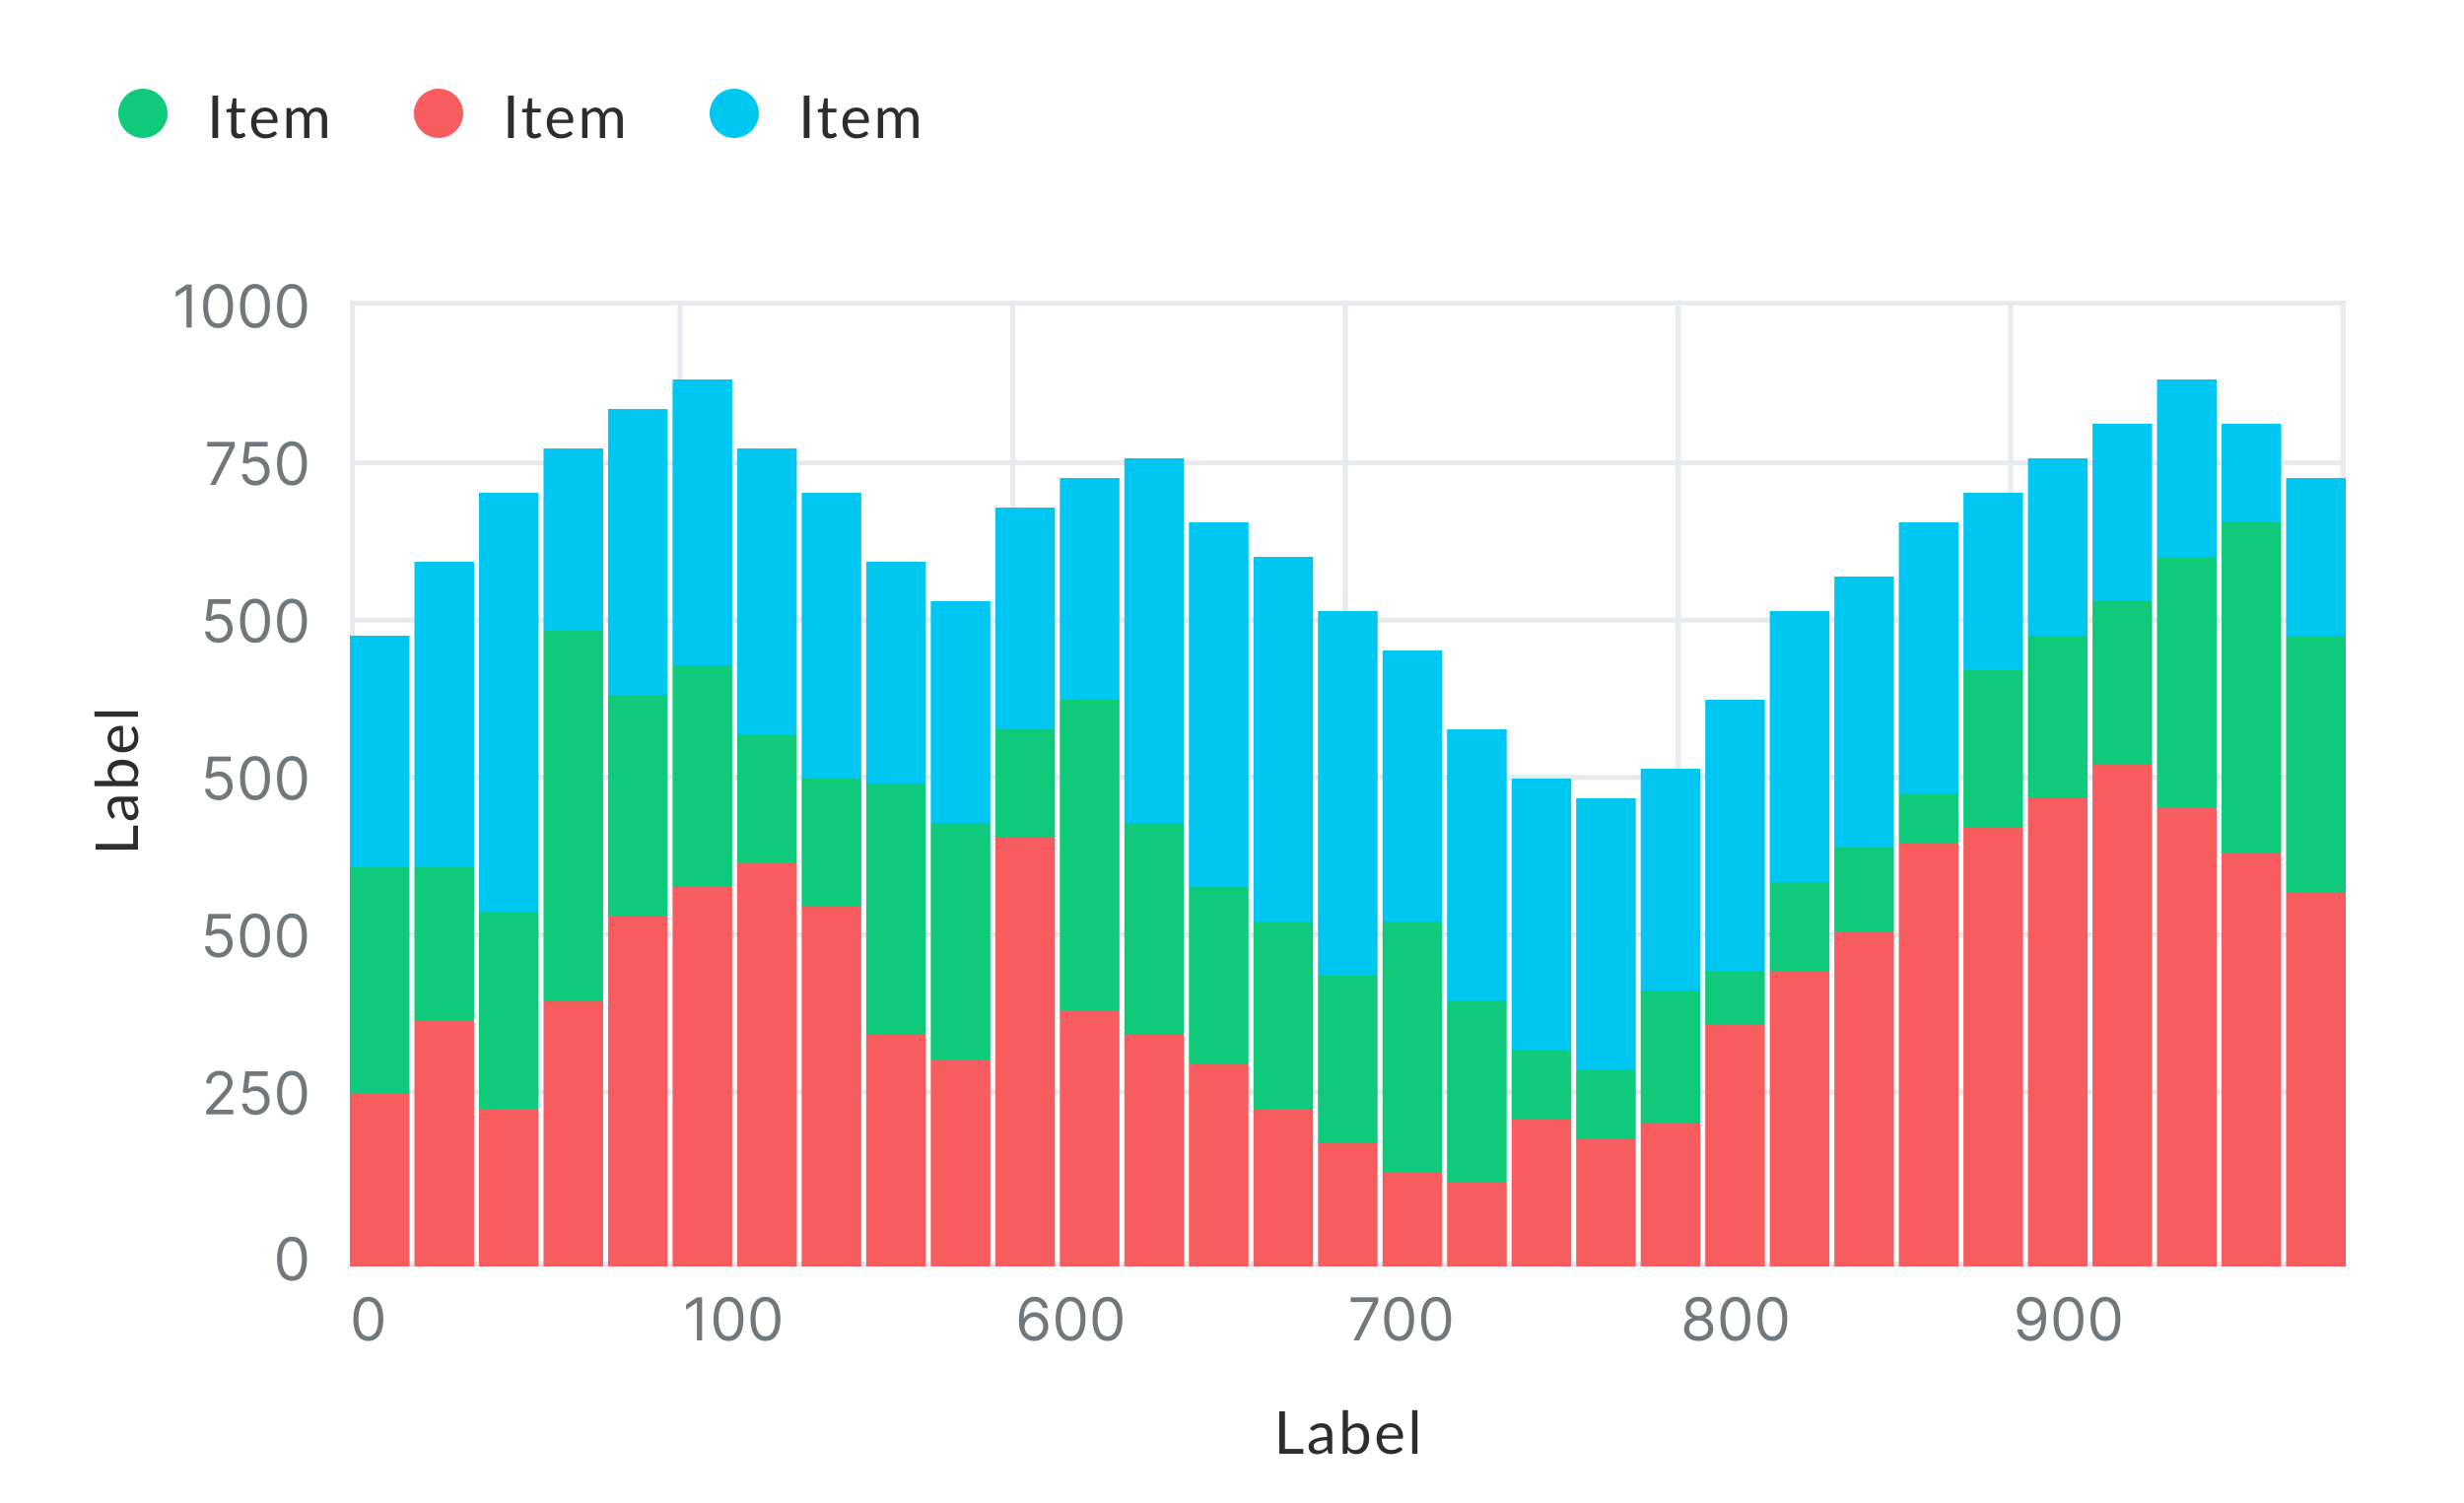 <svg width="500" height="305" viewBox="0 0 500 305" fill="none" xmlns="http://www.w3.org/2000/svg">
<rect width="500" height="305" fill="white"/>
<circle cx="29" cy="23" r="5" fill="#0FCA7A"/>
<path d="M44.262 28H43.098V19.402H44.262V28ZM48.4 28.096C47.919 28.096 47.55 27.962 47.289 27.694C47.033 27.426 46.906 27.04 46.906 26.536V22.816H46.173C46.109 22.816 46.056 22.798 46.011 22.762C45.968 22.722 45.946 22.662 45.946 22.582V22.156L46.941 22.03L47.188 20.152C47.2 20.092 47.225 20.044 47.266 20.008C47.309 19.968 47.365 19.948 47.434 19.948H47.974V22.042H49.731V22.816H47.974V26.464C47.974 26.72 48.035 26.91 48.16 27.034C48.283 27.158 48.444 27.22 48.639 27.22C48.752 27.22 48.847 27.206 48.928 27.178C49.011 27.146 49.084 27.112 49.144 27.076C49.203 27.04 49.254 27.008 49.294 26.98C49.337 26.948 49.376 26.932 49.407 26.932C49.464 26.932 49.514 26.966 49.557 27.034L49.87 27.544C49.685 27.716 49.464 27.852 49.203 27.952C48.944 28.048 48.675 28.096 48.4 28.096ZM55.367 24.298C55.367 24.05 55.331 23.824 55.259 23.62C55.191 23.412 55.089 23.234 54.953 23.086C54.821 22.934 54.659 22.818 54.467 22.738C54.275 22.654 54.057 22.612 53.813 22.612C53.301 22.612 52.895 22.762 52.595 23.062C52.299 23.358 52.115 23.77 52.043 24.298H55.367ZM56.231 27.148C56.099 27.308 55.941 27.448 55.757 27.568C55.573 27.684 55.375 27.78 55.163 27.856C54.955 27.932 54.739 27.988 54.515 28.024C54.291 28.064 54.069 28.084 53.849 28.084C53.429 28.084 53.041 28.014 52.685 27.874C52.333 27.73 52.027 27.522 51.767 27.25C51.511 26.974 51.311 26.634 51.167 26.23C51.023 25.826 50.951 25.362 50.951 24.838C50.951 24.414 51.015 24.018 51.143 23.65C51.275 23.282 51.463 22.964 51.707 22.696C51.951 22.424 52.249 22.212 52.601 22.06C52.953 21.904 53.349 21.826 53.789 21.826C54.153 21.826 54.489 21.888 54.797 22.012C55.109 22.132 55.377 22.308 55.601 22.54C55.829 22.768 56.007 23.052 56.135 23.392C56.263 23.728 56.327 24.112 56.327 24.544C56.327 24.712 56.309 24.824 56.273 24.88C56.237 24.936 56.169 24.964 56.069 24.964H52.007C52.019 25.348 52.071 25.682 52.163 25.966C52.259 26.25 52.391 26.488 52.559 26.68C52.727 26.868 52.927 27.01 53.159 27.106C53.391 27.198 53.651 27.244 53.939 27.244C54.207 27.244 54.437 27.214 54.629 27.154C54.825 27.09 54.993 27.022 55.133 26.95C55.273 26.878 55.389 26.812 55.481 26.752C55.577 26.688 55.659 26.656 55.727 26.656C55.815 26.656 55.883 26.69 55.931 26.758L56.231 27.148ZM58.139 28V21.922H58.781C58.933 21.922 59.027 21.996 59.063 22.144L59.141 22.768C59.365 22.492 59.617 22.266 59.897 22.09C60.177 21.914 60.501 21.826 60.869 21.826C61.277 21.826 61.607 21.94 61.859 22.168C62.115 22.396 62.299 22.704 62.411 23.092C62.499 22.872 62.611 22.682 62.747 22.522C62.887 22.362 63.043 22.23 63.215 22.126C63.387 22.022 63.569 21.946 63.761 21.898C63.957 21.85 64.155 21.826 64.355 21.826C64.675 21.826 64.959 21.878 65.207 21.982C65.459 22.082 65.671 22.23 65.843 22.426C66.019 22.622 66.153 22.864 66.245 23.152C66.337 23.436 66.383 23.762 66.383 24.13V28H65.309V24.13C65.309 23.654 65.205 23.294 64.997 23.05C64.789 22.802 64.489 22.678 64.097 22.678C63.921 22.678 63.753 22.71 63.593 22.774C63.437 22.834 63.299 22.924 63.179 23.044C63.059 23.164 62.963 23.316 62.891 23.5C62.823 23.68 62.789 23.89 62.789 24.13V28H61.715V24.13C61.715 23.642 61.617 23.278 61.421 23.038C61.225 22.798 60.939 22.678 60.563 22.678C60.299 22.678 60.055 22.75 59.831 22.894C59.607 23.034 59.401 23.226 59.213 23.47V28H58.139Z" fill="#2D2D2D"/>
<circle cx="89" cy="23" r="5" fill="#F75D5F"/>
<path d="M104.262 28H103.098V19.402H104.262V28ZM108.4 28.096C107.92 28.096 107.55 27.962 107.29 27.694C107.034 27.426 106.906 27.04 106.906 26.536V22.816H106.174C106.11 22.816 106.056 22.798 106.012 22.762C105.968 22.722 105.946 22.662 105.946 22.582V22.156L106.942 22.03L107.188 20.152C107.2 20.092 107.226 20.044 107.266 20.008C107.31 19.968 107.366 19.948 107.434 19.948H107.974V22.042H109.732V22.816H107.974V26.464C107.974 26.72 108.036 26.91 108.16 27.034C108.284 27.158 108.444 27.22 108.64 27.22C108.752 27.22 108.848 27.206 108.928 27.178C109.012 27.146 109.084 27.112 109.144 27.076C109.204 27.04 109.254 27.008 109.294 26.98C109.338 26.948 109.376 26.932 109.408 26.932C109.464 26.932 109.514 26.966 109.558 27.034L109.87 27.544C109.686 27.716 109.464 27.852 109.204 27.952C108.944 28.048 108.676 28.096 108.4 28.096ZM115.367 24.298C115.367 24.05 115.331 23.824 115.259 23.62C115.191 23.412 115.089 23.234 114.953 23.086C114.821 22.934 114.659 22.818 114.467 22.738C114.275 22.654 114.057 22.612 113.813 22.612C113.301 22.612 112.895 22.762 112.595 23.062C112.299 23.358 112.115 23.77 112.043 24.298H115.367ZM116.231 27.148C116.099 27.308 115.941 27.448 115.757 27.568C115.573 27.684 115.375 27.78 115.163 27.856C114.955 27.932 114.739 27.988 114.515 28.024C114.291 28.064 114.069 28.084 113.849 28.084C113.429 28.084 113.041 28.014 112.685 27.874C112.333 27.73 112.027 27.522 111.767 27.25C111.511 26.974 111.311 26.634 111.167 26.23C111.023 25.826 110.951 25.362 110.951 24.838C110.951 24.414 111.015 24.018 111.143 23.65C111.275 23.282 111.463 22.964 111.707 22.696C111.951 22.424 112.249 22.212 112.601 22.06C112.953 21.904 113.349 21.826 113.789 21.826C114.153 21.826 114.489 21.888 114.797 22.012C115.109 22.132 115.377 22.308 115.601 22.54C115.829 22.768 116.007 23.052 116.135 23.392C116.263 23.728 116.327 24.112 116.327 24.544C116.327 24.712 116.309 24.824 116.273 24.88C116.237 24.936 116.169 24.964 116.069 24.964H112.007C112.019 25.348 112.071 25.682 112.163 25.966C112.259 26.25 112.391 26.488 112.559 26.68C112.727 26.868 112.927 27.01 113.159 27.106C113.391 27.198 113.651 27.244 113.939 27.244C114.207 27.244 114.437 27.214 114.629 27.154C114.825 27.09 114.993 27.022 115.133 26.95C115.273 26.878 115.389 26.812 115.481 26.752C115.577 26.688 115.659 26.656 115.727 26.656C115.815 26.656 115.883 26.69 115.931 26.758L116.231 27.148ZM118.139 28V21.922H118.781C118.933 21.922 119.027 21.996 119.063 22.144L119.141 22.768C119.365 22.492 119.617 22.266 119.897 22.09C120.177 21.914 120.501 21.826 120.869 21.826C121.277 21.826 121.607 21.94 121.859 22.168C122.115 22.396 122.299 22.704 122.411 23.092C122.499 22.872 122.611 22.682 122.747 22.522C122.887 22.362 123.043 22.23 123.215 22.126C123.387 22.022 123.569 21.946 123.761 21.898C123.957 21.85 124.155 21.826 124.355 21.826C124.675 21.826 124.959 21.878 125.207 21.982C125.459 22.082 125.671 22.23 125.843 22.426C126.019 22.622 126.153 22.864 126.245 23.152C126.337 23.436 126.383 23.762 126.383 24.13V28H125.309V24.13C125.309 23.654 125.205 23.294 124.997 23.05C124.789 22.802 124.489 22.678 124.097 22.678C123.921 22.678 123.753 22.71 123.593 22.774C123.437 22.834 123.299 22.924 123.179 23.044C123.059 23.164 122.963 23.316 122.891 23.5C122.823 23.68 122.789 23.89 122.789 24.13V28H121.715V24.13C121.715 23.642 121.617 23.278 121.421 23.038C121.225 22.798 120.939 22.678 120.563 22.678C120.299 22.678 120.055 22.75 119.831 22.894C119.607 23.034 119.401 23.226 119.213 23.47V28H118.139Z" fill="#2D2D2D"/>
<circle cx="149" cy="23" r="5" fill="#00C7F2"/>
<path d="M164.262 28H163.098V19.402H164.262V28ZM168.4 28.096C167.92 28.096 167.55 27.962 167.29 27.694C167.034 27.426 166.906 27.04 166.906 26.536V22.816H166.174C166.11 22.816 166.056 22.798 166.012 22.762C165.968 22.722 165.946 22.662 165.946 22.582V22.156L166.942 22.03L167.188 20.152C167.2 20.092 167.226 20.044 167.266 20.008C167.31 19.968 167.366 19.948 167.434 19.948H167.974V22.042H169.732V22.816H167.974V26.464C167.974 26.72 168.036 26.91 168.16 27.034C168.284 27.158 168.444 27.22 168.64 27.22C168.752 27.22 168.848 27.206 168.928 27.178C169.012 27.146 169.084 27.112 169.144 27.076C169.204 27.04 169.254 27.008 169.294 26.98C169.338 26.948 169.376 26.932 169.408 26.932C169.464 26.932 169.514 26.966 169.558 27.034L169.87 27.544C169.686 27.716 169.464 27.852 169.204 27.952C168.944 28.048 168.676 28.096 168.4 28.096ZM175.367 24.298C175.367 24.05 175.331 23.824 175.259 23.62C175.191 23.412 175.089 23.234 174.953 23.086C174.821 22.934 174.659 22.818 174.467 22.738C174.275 22.654 174.057 22.612 173.813 22.612C173.301 22.612 172.895 22.762 172.595 23.062C172.299 23.358 172.115 23.77 172.043 24.298H175.367ZM176.231 27.148C176.099 27.308 175.941 27.448 175.757 27.568C175.573 27.684 175.375 27.78 175.163 27.856C174.955 27.932 174.739 27.988 174.515 28.024C174.291 28.064 174.069 28.084 173.849 28.084C173.429 28.084 173.041 28.014 172.685 27.874C172.333 27.73 172.027 27.522 171.767 27.25C171.511 26.974 171.311 26.634 171.167 26.23C171.023 25.826 170.951 25.362 170.951 24.838C170.951 24.414 171.015 24.018 171.143 23.65C171.275 23.282 171.463 22.964 171.707 22.696C171.951 22.424 172.249 22.212 172.601 22.06C172.953 21.904 173.349 21.826 173.789 21.826C174.153 21.826 174.489 21.888 174.797 22.012C175.109 22.132 175.377 22.308 175.601 22.54C175.829 22.768 176.007 23.052 176.135 23.392C176.263 23.728 176.327 24.112 176.327 24.544C176.327 24.712 176.309 24.824 176.273 24.88C176.237 24.936 176.169 24.964 176.069 24.964H172.007C172.019 25.348 172.071 25.682 172.163 25.966C172.259 26.25 172.391 26.488 172.559 26.68C172.727 26.868 172.927 27.01 173.159 27.106C173.391 27.198 173.651 27.244 173.939 27.244C174.207 27.244 174.437 27.214 174.629 27.154C174.825 27.09 174.993 27.022 175.133 26.95C175.273 26.878 175.389 26.812 175.481 26.752C175.577 26.688 175.659 26.656 175.727 26.656C175.815 26.656 175.883 26.69 175.931 26.758L176.231 27.148ZM178.139 28V21.922H178.781C178.933 21.922 179.027 21.996 179.063 22.144L179.141 22.768C179.365 22.492 179.617 22.266 179.897 22.09C180.177 21.914 180.501 21.826 180.869 21.826C181.277 21.826 181.607 21.94 181.859 22.168C182.115 22.396 182.299 22.704 182.411 23.092C182.499 22.872 182.611 22.682 182.747 22.522C182.887 22.362 183.043 22.23 183.215 22.126C183.387 22.022 183.569 21.946 183.761 21.898C183.957 21.85 184.155 21.826 184.355 21.826C184.675 21.826 184.959 21.878 185.207 21.982C185.459 22.082 185.671 22.23 185.843 22.426C186.019 22.622 186.153 22.864 186.245 23.152C186.337 23.436 186.383 23.762 186.383 24.13V28H185.309V24.13C185.309 23.654 185.205 23.294 184.997 23.05C184.789 22.802 184.489 22.678 184.097 22.678C183.921 22.678 183.753 22.71 183.593 22.774C183.437 22.834 183.299 22.924 183.179 23.044C183.059 23.164 182.963 23.316 182.891 23.5C182.823 23.68 182.789 23.89 182.789 24.13V28H181.715V24.13C181.715 23.642 181.617 23.278 181.421 23.038C181.225 22.798 180.939 22.678 180.563 22.678C180.299 22.678 180.055 22.75 179.831 22.894C179.607 23.034 179.401 23.226 179.213 23.47V28H178.139Z" fill="#2D2D2D"/>
<path d="M38.894 57.738V66.465H37.837V58.846H37.785L35.655 60.26V59.186L37.837 57.738H38.894ZM44.25 66.584C43.608 66.584 43.061 66.409 42.609 66.06C42.158 65.708 41.812 65.198 41.574 64.53C41.335 63.86 41.216 63.05 41.216 62.101C41.216 61.158 41.335 60.353 41.574 59.685C41.815 59.015 42.162 58.503 42.614 58.151C43.068 57.796 43.614 57.618 44.25 57.618C44.886 57.618 45.43 57.796 45.882 58.151C46.337 58.503 46.683 59.015 46.922 59.685C47.163 60.353 47.284 61.158 47.284 62.101C47.284 63.05 47.165 63.86 46.926 64.53C46.688 65.198 46.342 65.708 45.891 66.06C45.439 66.409 44.892 66.584 44.25 66.584ZM44.25 65.647C44.886 65.647 45.381 65.34 45.733 64.726C46.085 64.113 46.261 63.238 46.261 62.101C46.261 61.346 46.18 60.702 46.019 60.171C45.859 59.64 45.629 59.235 45.328 58.956C45.03 58.678 44.67 58.539 44.25 58.539C43.619 58.539 43.126 58.85 42.771 59.472C42.416 60.091 42.239 60.968 42.239 62.101C42.239 62.857 42.318 63.499 42.477 64.027C42.636 64.556 42.865 64.958 43.163 65.233C43.465 65.509 43.827 65.647 44.25 65.647ZM51.75 66.584C51.108 66.584 50.561 66.409 50.109 66.06C49.658 65.708 49.312 65.198 49.074 64.53C48.835 63.86 48.716 63.05 48.716 62.101C48.716 61.158 48.835 60.353 49.074 59.685C49.315 59.015 49.662 58.503 50.114 58.151C50.568 57.796 51.114 57.618 51.75 57.618C52.386 57.618 52.93 57.796 53.382 58.151C53.837 58.503 54.183 59.015 54.422 59.685C54.663 60.353 54.784 61.158 54.784 62.101C54.784 63.05 54.665 63.86 54.426 64.53C54.188 65.198 53.842 65.708 53.391 66.06C52.939 66.409 52.392 66.584 51.75 66.584ZM51.75 65.647C52.386 65.647 52.881 65.34 53.233 64.726C53.585 64.113 53.761 63.238 53.761 62.101C53.761 61.346 53.68 60.702 53.519 60.171C53.359 59.64 53.129 59.235 52.828 58.956C52.53 58.678 52.17 58.539 51.75 58.539C51.119 58.539 50.626 58.85 50.271 59.472C49.916 60.091 49.739 60.968 49.739 62.101C49.739 62.857 49.818 63.499 49.977 64.027C50.136 64.556 50.365 64.958 50.663 65.233C50.965 65.509 51.327 65.647 51.75 65.647ZM59.25 66.584C58.608 66.584 58.061 66.409 57.609 66.06C57.158 65.708 56.812 65.198 56.574 64.53C56.335 63.86 56.216 63.05 56.216 62.101C56.216 61.158 56.335 60.353 56.574 59.685C56.815 59.015 57.162 58.503 57.614 58.151C58.068 57.796 58.614 57.618 59.25 57.618C59.886 57.618 60.43 57.796 60.882 58.151C61.337 58.503 61.683 59.015 61.922 59.685C62.163 60.353 62.284 61.158 62.284 62.101C62.284 63.05 62.165 63.86 61.926 64.53C61.688 65.198 61.342 65.708 60.891 66.06C60.439 66.409 59.892 66.584 59.25 66.584ZM59.25 65.647C59.886 65.647 60.381 65.34 60.733 64.726C61.085 64.113 61.261 63.238 61.261 62.101C61.261 61.346 61.18 60.702 61.019 60.171C60.859 59.64 60.629 59.235 60.328 58.956C60.03 58.678 59.67 58.539 59.25 58.539C58.619 58.539 58.126 58.85 57.771 59.472C57.416 60.091 57.239 60.968 57.239 62.101C57.239 62.857 57.318 63.499 57.477 64.027C57.636 64.556 57.865 64.958 58.163 65.233C58.465 65.509 58.827 65.647 59.25 65.647Z" fill="#72777B"/>
<path d="M42.637 98.398L46.541 90.677V90.609H42.041V89.671H47.631V90.66L43.745 98.398H42.637ZM51.83 98.518C51.33 98.518 50.88 98.418 50.479 98.219C50.078 98.021 49.758 97.748 49.516 97.401C49.275 97.055 49.142 96.66 49.12 96.217H50.142C50.182 96.612 50.361 96.938 50.679 97.197C51 97.452 51.384 97.58 51.83 97.58C52.188 97.58 52.506 97.496 52.784 97.329C53.066 97.161 53.286 96.931 53.445 96.638C53.607 96.343 53.688 96.009 53.688 95.637C53.688 95.256 53.604 94.917 53.436 94.619C53.272 94.317 53.044 94.08 52.755 93.907C52.465 93.734 52.134 93.646 51.762 93.643C51.495 93.64 51.221 93.681 50.939 93.766C50.658 93.849 50.426 93.955 50.245 94.086L49.256 93.967L49.784 89.671H54.319V90.609H50.671L50.364 93.183H50.415C50.594 93.04 50.819 92.923 51.088 92.829C51.358 92.735 51.64 92.688 51.932 92.688C52.466 92.688 52.942 92.816 53.36 93.072C53.78 93.325 54.11 93.671 54.348 94.112C54.59 94.552 54.711 95.055 54.711 95.62C54.711 96.177 54.586 96.674 54.336 97.112C54.088 97.546 53.748 97.89 53.313 98.143C52.878 98.393 52.384 98.518 51.83 98.518ZM59.25 98.518C58.608 98.518 58.061 98.343 57.609 97.994C57.158 97.641 56.812 97.131 56.574 96.464C56.335 95.793 56.216 94.984 56.216 94.035C56.216 93.092 56.335 92.286 56.574 91.619C56.815 90.948 57.162 90.437 57.614 90.085C58.068 89.729 58.614 89.552 59.25 89.552C59.886 89.552 60.43 89.729 60.882 90.085C61.337 90.437 61.683 90.948 61.922 91.619C62.163 92.286 62.284 93.092 62.284 94.035C62.284 94.984 62.165 95.793 61.926 96.464C61.688 97.131 61.342 97.641 60.891 97.994C60.439 98.343 59.892 98.518 59.25 98.518ZM59.25 97.58C59.886 97.58 60.381 97.273 60.733 96.66C61.085 96.046 61.261 95.171 61.261 94.035C61.261 93.279 61.18 92.636 61.019 92.104C60.859 91.573 60.629 91.168 60.328 90.89C60.03 90.612 59.67 90.472 59.25 90.472C58.619 90.472 58.126 90.783 57.771 91.406C57.416 92.025 57.239 92.901 57.239 94.035C57.239 94.79 57.318 95.433 57.477 95.961C57.636 96.489 57.865 96.891 58.163 97.167C58.465 97.442 58.827 97.58 59.25 97.58Z" fill="#72777B"/>
<path d="M71 93.898H476" stroke="#E7EAEE"/>
<path d="M44.33 130.451C43.83 130.451 43.38 130.352 42.979 130.153C42.578 129.954 42.258 129.681 42.016 129.335C41.775 128.988 41.642 128.593 41.62 128.15H42.642C42.682 128.545 42.861 128.872 43.179 129.13C43.5 129.386 43.884 129.514 44.33 129.514C44.688 129.514 45.006 129.43 45.284 129.262C45.566 129.095 45.786 128.865 45.945 128.572C46.107 128.277 46.188 127.943 46.188 127.571C46.188 127.19 46.104 126.85 45.936 126.552C45.772 126.251 45.544 126.014 45.255 125.841C44.965 125.667 44.634 125.579 44.262 125.576C43.995 125.574 43.721 125.615 43.439 125.7C43.158 125.782 42.926 125.889 42.745 126.02L41.756 125.9L42.284 121.605H46.819V122.542H43.171L42.864 125.116H42.915C43.094 124.974 43.319 124.856 43.588 124.762C43.858 124.669 44.14 124.622 44.432 124.622C44.966 124.622 45.442 124.75 45.86 125.005C46.28 125.258 46.61 125.605 46.848 126.045C47.09 126.485 47.211 126.988 47.211 127.554C47.211 128.11 47.086 128.608 46.836 129.045C46.588 129.48 46.248 129.824 45.813 130.076C45.378 130.326 44.884 130.451 44.33 130.451ZM51.75 130.451C51.108 130.451 50.561 130.277 50.109 129.927C49.658 129.575 49.312 129.065 49.074 128.397C48.835 127.727 48.716 126.917 48.716 125.968C48.716 125.025 48.835 124.22 49.074 123.552C49.315 122.882 49.662 122.37 50.114 122.018C50.568 121.663 51.114 121.485 51.75 121.485C52.386 121.485 52.93 121.663 53.382 122.018C53.837 122.37 54.183 122.882 54.422 123.552C54.663 124.22 54.784 125.025 54.784 125.968C54.784 126.917 54.665 127.727 54.426 128.397C54.188 129.065 53.842 129.575 53.391 129.927C52.939 130.277 52.392 130.451 51.75 130.451ZM51.75 129.514C52.386 129.514 52.881 129.207 53.233 128.593C53.585 127.98 53.761 127.105 53.761 125.968C53.761 125.213 53.68 124.569 53.519 124.038C53.359 123.507 53.129 123.102 52.828 122.824C52.53 122.545 52.17 122.406 51.75 122.406C51.119 122.406 50.626 122.717 50.271 123.339C49.916 123.958 49.739 124.835 49.739 125.968C49.739 126.724 49.818 127.366 49.977 127.895C50.136 128.423 50.365 128.825 50.663 129.1C50.965 129.376 51.327 129.514 51.75 129.514ZM59.25 130.451C58.608 130.451 58.061 130.277 57.609 129.927C57.158 129.575 56.812 129.065 56.574 128.397C56.335 127.727 56.216 126.917 56.216 125.968C56.216 125.025 56.335 124.22 56.574 123.552C56.815 122.882 57.162 122.37 57.614 122.018C58.068 121.663 58.614 121.485 59.25 121.485C59.886 121.485 60.43 121.663 60.882 122.018C61.337 122.37 61.683 122.882 61.922 123.552C62.163 124.22 62.284 125.025 62.284 125.968C62.284 126.917 62.165 127.727 61.926 128.397C61.688 129.065 61.342 129.575 60.891 129.927C60.439 130.277 59.892 130.451 59.25 130.451ZM59.25 129.514C59.886 129.514 60.381 129.207 60.733 128.593C61.085 127.98 61.261 127.105 61.261 125.968C61.261 125.213 61.18 124.569 61.019 124.038C60.859 123.507 60.629 123.102 60.328 122.824C60.03 122.545 59.67 122.406 59.25 122.406C58.619 122.406 58.126 122.717 57.771 123.339C57.416 123.958 57.239 124.835 57.239 125.968C57.239 126.724 57.318 127.366 57.477 127.895C57.636 128.423 57.865 128.825 58.163 129.1C58.465 129.376 58.827 129.514 59.25 129.514Z" fill="#72777B"/>
<path d="M71 125.832H476" stroke="#E7EAEE"/>
<path d="M44.33 162.385C43.83 162.385 43.38 162.286 42.979 162.087C42.578 161.888 42.258 161.615 42.016 161.268C41.775 160.922 41.642 160.527 41.62 160.084H42.642C42.682 160.479 42.861 160.805 43.179 161.064C43.5 161.32 43.884 161.447 44.33 161.447C44.688 161.447 45.006 161.364 45.284 161.196C45.566 161.028 45.786 160.798 45.945 160.506C46.107 160.21 46.188 159.876 46.188 159.504C46.188 159.124 46.104 158.784 45.936 158.486C45.772 158.185 45.544 157.947 45.255 157.774C44.965 157.601 44.634 157.513 44.262 157.51C43.995 157.507 43.721 157.548 43.439 157.634C43.158 157.716 42.926 157.822 42.745 157.953L41.756 157.834L42.284 153.538H46.819V154.476H43.171L42.864 157.05H42.915C43.094 156.908 43.319 156.79 43.588 156.696C43.858 156.602 44.14 156.555 44.432 156.555C44.966 156.555 45.442 156.683 45.86 156.939C46.28 157.192 46.61 157.538 46.848 157.979C47.09 158.419 47.211 158.922 47.211 159.487C47.211 160.044 47.086 160.541 46.836 160.979C46.588 161.413 46.248 161.757 45.813 162.01C45.378 162.26 44.884 162.385 44.33 162.385ZM51.75 162.385C51.108 162.385 50.561 162.21 50.109 161.861C49.658 161.509 49.312 160.999 49.074 160.331C48.835 159.661 48.716 158.851 48.716 157.902C48.716 156.959 48.835 156.153 49.074 155.486C49.315 154.815 49.662 154.304 50.114 153.952C50.568 153.597 51.114 153.419 51.75 153.419C52.386 153.419 52.93 153.597 53.382 153.952C53.837 154.304 54.183 154.815 54.422 155.486C54.663 156.153 54.784 156.959 54.784 157.902C54.784 158.851 54.665 159.661 54.426 160.331C54.188 160.999 53.842 161.509 53.391 161.861C52.939 162.21 52.392 162.385 51.75 162.385ZM51.75 161.447C52.386 161.447 52.881 161.141 53.233 160.527C53.585 159.913 53.761 159.038 53.761 157.902C53.761 157.146 53.68 156.503 53.519 155.972C53.359 155.44 53.129 155.036 52.828 154.757C52.53 154.479 52.17 154.339 51.75 154.339C51.119 154.339 50.626 154.651 50.271 155.273C49.916 155.892 49.739 156.768 49.739 157.902C49.739 158.658 49.818 159.3 49.977 159.828C50.136 160.357 50.365 160.759 50.663 161.034C50.965 161.31 51.327 161.447 51.75 161.447ZM59.25 162.385C58.608 162.385 58.061 162.21 57.609 161.861C57.158 161.509 56.812 160.999 56.574 160.331C56.335 159.661 56.216 158.851 56.216 157.902C56.216 156.959 56.335 156.153 56.574 155.486C56.815 154.815 57.162 154.304 57.614 153.952C58.068 153.597 58.614 153.419 59.25 153.419C59.886 153.419 60.43 153.597 60.882 153.952C61.337 154.304 61.683 154.815 61.922 155.486C62.163 156.153 62.284 156.959 62.284 157.902C62.284 158.851 62.165 159.661 61.926 160.331C61.688 160.999 61.342 161.509 60.891 161.861C60.439 162.21 59.892 162.385 59.25 162.385ZM59.25 161.447C59.886 161.447 60.381 161.141 60.733 160.527C61.085 159.913 61.261 159.038 61.261 157.902C61.261 157.146 61.18 156.503 61.019 155.972C60.859 155.44 60.629 155.036 60.328 154.757C60.03 154.479 59.67 154.339 59.25 154.339C58.619 154.339 58.126 154.651 57.771 155.273C57.416 155.892 57.239 156.768 57.239 157.902C57.239 158.658 57.318 159.3 57.477 159.828C57.636 160.357 57.865 160.759 58.163 161.034C58.465 161.31 58.827 161.447 59.25 161.447Z" fill="#72777B"/>
<path d="M71 157.766H476" stroke="#E7EAEE"/>
<path d="M44.33 194.319C43.83 194.319 43.38 194.219 42.979 194.02C42.578 193.821 42.258 193.549 42.016 193.202C41.775 192.855 41.642 192.461 41.62 192.017H42.642C42.682 192.412 42.861 192.739 43.179 192.998C43.5 193.253 43.884 193.381 44.33 193.381C44.688 193.381 45.006 193.297 45.284 193.13C45.566 192.962 45.786 192.732 45.945 192.439C46.107 192.144 46.188 191.81 46.188 191.438C46.188 191.057 46.104 190.718 45.936 190.419C45.772 190.118 45.544 189.881 45.255 189.708C44.965 189.534 44.634 189.446 44.262 189.444C43.995 189.441 43.721 189.482 43.439 189.567C43.158 189.65 42.926 189.756 42.745 189.887L41.756 189.767L42.284 185.472H46.819V186.409H43.171L42.864 188.983H42.915C43.094 188.841 43.319 188.723 43.588 188.63C43.858 188.536 44.14 188.489 44.432 188.489C44.966 188.489 45.442 188.617 45.86 188.873C46.28 189.125 46.61 189.472 46.848 189.912C47.09 190.353 47.211 190.855 47.211 191.421C47.211 191.978 47.086 192.475 46.836 192.912C46.588 193.347 46.248 193.691 45.813 193.944C45.378 194.194 44.884 194.319 44.33 194.319ZM51.75 194.319C51.108 194.319 50.561 194.144 50.109 193.794C49.658 193.442 49.312 192.932 49.074 192.265C48.835 191.594 48.716 190.784 48.716 189.836C48.716 188.892 48.835 188.087 49.074 187.419C49.315 186.749 49.662 186.238 50.114 185.885C50.568 185.53 51.114 185.353 51.75 185.353C52.386 185.353 52.93 185.53 53.382 185.885C53.837 186.238 54.183 186.749 54.422 187.419C54.663 188.087 54.784 188.892 54.784 189.836C54.784 190.784 54.665 191.594 54.426 192.265C54.188 192.932 53.842 193.442 53.391 193.794C52.939 194.144 52.392 194.319 51.75 194.319ZM51.75 193.381C52.386 193.381 52.881 193.074 53.233 192.461C53.585 191.847 53.761 190.972 53.761 189.836C53.761 189.08 53.68 188.436 53.519 187.905C53.359 187.374 53.129 186.969 52.828 186.691C52.53 186.412 52.17 186.273 51.75 186.273C51.119 186.273 50.626 186.584 50.271 187.206C49.916 187.826 49.739 188.702 49.739 189.836C49.739 190.591 49.818 191.233 49.977 191.762C50.136 192.29 50.365 192.692 50.663 192.968C50.965 193.243 51.327 193.381 51.75 193.381ZM59.25 194.319C58.608 194.319 58.061 194.144 57.609 193.794C57.158 193.442 56.812 192.932 56.574 192.265C56.335 191.594 56.216 190.784 56.216 189.836C56.216 188.892 56.335 188.087 56.574 187.419C56.815 186.749 57.162 186.238 57.614 185.885C58.068 185.53 58.614 185.353 59.25 185.353C59.886 185.353 60.43 185.53 60.882 185.885C61.337 186.238 61.683 186.749 61.922 187.419C62.163 188.087 62.284 188.892 62.284 189.836C62.284 190.784 62.165 191.594 61.926 192.265C61.688 192.932 61.342 193.442 60.891 193.794C60.439 194.144 59.892 194.319 59.25 194.319ZM59.25 193.381C59.886 193.381 60.381 193.074 60.733 192.461C61.085 191.847 61.261 190.972 61.261 189.836C61.261 189.08 61.18 188.436 61.019 187.905C60.859 187.374 60.629 186.969 60.328 186.691C60.03 186.412 59.67 186.273 59.25 186.273C58.619 186.273 58.126 186.584 57.771 187.206C57.416 187.826 57.239 188.702 57.239 189.836C57.239 190.591 57.318 191.233 57.477 191.762C57.636 192.29 57.865 192.692 58.163 192.968C58.465 193.243 58.827 193.381 59.25 193.381Z" fill="#72777B"/>
<path d="M71 189.699H476" stroke="#E7EAEE"/>
<path d="M41.837 226.133V225.366L44.718 222.212C45.056 221.843 45.334 221.522 45.553 221.249C45.772 220.974 45.934 220.715 46.039 220.474C46.147 220.229 46.201 219.974 46.201 219.707C46.201 219.4 46.127 219.134 45.979 218.91C45.834 218.685 45.635 218.512 45.383 218.39C45.13 218.268 44.846 218.207 44.53 218.207C44.195 218.207 43.902 218.276 43.652 218.415C43.405 218.552 43.213 218.744 43.077 218.991C42.944 219.238 42.877 219.528 42.877 219.86H41.871C41.871 219.349 41.989 218.9 42.225 218.513C42.461 218.127 42.782 217.826 43.188 217.61C43.597 217.394 44.056 217.286 44.564 217.286C45.076 217.286 45.529 217.394 45.924 217.61C46.319 217.826 46.628 218.117 46.853 218.484C47.077 218.85 47.189 219.258 47.189 219.707C47.189 220.028 47.131 220.342 47.015 220.648C46.901 220.952 46.702 221.292 46.418 221.667C46.137 222.039 45.746 222.494 45.246 223.031L43.286 225.127V225.195H47.343V226.133H41.837ZM51.83 226.252C51.33 226.252 50.88 226.153 50.479 225.954C50.078 225.755 49.758 225.482 49.516 225.136C49.275 224.789 49.142 224.394 49.12 223.951H50.142C50.182 224.346 50.361 224.673 50.679 224.931C51 225.187 51.384 225.315 51.83 225.315C52.188 225.315 52.506 225.231 52.784 225.063C53.066 224.896 53.286 224.665 53.445 224.373C53.607 224.077 53.688 223.744 53.688 223.371C53.688 222.991 53.604 222.651 53.436 222.353C53.272 222.052 53.044 221.815 52.755 221.641C52.465 221.468 52.134 221.38 51.762 221.377C51.495 221.374 51.221 221.415 50.939 221.501C50.658 221.583 50.426 221.69 50.245 221.82L49.256 221.701L49.784 217.406H54.319V218.343H50.671L50.364 220.917H50.415C50.594 220.775 50.819 220.657 51.088 220.563C51.358 220.469 51.64 220.423 51.932 220.423C52.466 220.423 52.942 220.55 53.36 220.806C53.78 221.059 54.11 221.406 54.348 221.846C54.59 222.286 54.711 222.789 54.711 223.354C54.711 223.911 54.586 224.408 54.336 224.846C54.088 225.281 53.748 225.624 53.313 225.877C52.878 226.127 52.384 226.252 51.83 226.252ZM59.25 226.252C58.608 226.252 58.061 226.077 57.609 225.728C57.158 225.376 56.812 224.866 56.574 224.198C56.335 223.528 56.216 222.718 56.216 221.769C56.216 220.826 56.335 220.021 56.574 219.353C56.815 218.683 57.162 218.171 57.614 217.819C58.068 217.464 58.614 217.286 59.25 217.286C59.886 217.286 60.43 217.464 60.882 217.819C61.337 218.171 61.683 218.683 61.922 219.353C62.163 220.021 62.284 220.826 62.284 221.769C62.284 222.718 62.165 223.528 61.926 224.198C61.688 224.866 61.342 225.376 60.891 225.728C60.439 226.077 59.892 226.252 59.25 226.252ZM59.25 225.315C59.886 225.315 60.381 225.008 60.733 224.394C61.085 223.781 61.261 222.906 61.261 221.769C61.261 221.013 61.18 220.37 61.019 219.839C60.859 219.308 60.629 218.903 60.328 218.624C60.03 218.346 59.67 218.207 59.25 218.207C58.619 218.207 58.126 218.518 57.771 219.14C57.416 219.759 57.239 220.636 57.239 221.769C57.239 222.525 57.318 223.167 57.477 223.695C57.636 224.224 57.865 224.626 58.163 224.901C58.465 225.177 58.827 225.315 59.25 225.315Z" fill="#72777B"/>
<path d="M71 221.633H476" stroke="#E7EAEE"/>
<path d="M59.25 259.92C58.608 259.92 58.061 259.745 57.609 259.396C57.158 259.044 56.812 258.534 56.574 257.866C56.335 257.196 56.216 256.386 56.216 255.437C56.216 254.494 56.335 253.689 56.574 253.021C56.815 252.35 57.162 251.839 57.614 251.487C58.068 251.132 58.614 250.954 59.25 250.954C59.886 250.954 60.43 251.132 60.882 251.487C61.337 251.839 61.683 252.35 61.922 253.021C62.163 253.689 62.284 254.494 62.284 255.437C62.284 256.386 62.165 257.196 61.926 257.866C61.688 258.534 61.342 259.044 60.891 259.396C60.439 259.745 59.892 259.92 59.25 259.92ZM59.25 258.983C59.886 258.983 60.381 258.676 60.733 258.062C61.085 257.449 61.261 256.574 61.261 255.437C61.261 254.681 61.18 254.038 61.019 253.507C60.859 252.975 60.629 252.571 60.328 252.292C60.03 252.014 59.67 251.875 59.25 251.875C58.619 251.875 58.126 252.186 57.771 252.808C57.416 253.427 57.239 254.304 57.239 255.437C57.239 256.193 57.318 256.835 57.477 257.363C57.636 257.892 57.865 258.294 58.163 258.569C58.465 258.845 58.827 258.983 59.25 258.983Z" fill="#72777B"/>
<rect x="71.5" y="61.5" width="404" height="195" stroke="#E7EAEE"/>
<path d="M74.75 272.119C74.108 272.119 73.561 271.945 73.109 271.595C72.658 271.243 72.312 270.733 72.074 270.065C71.835 269.395 71.716 268.585 71.716 267.636C71.716 266.693 71.835 265.888 72.074 265.22C72.315 264.55 72.662 264.038 73.114 263.686C73.568 263.331 74.114 263.153 74.75 263.153C75.386 263.153 75.93 263.331 76.382 263.686C76.837 264.038 77.183 264.55 77.422 265.22C77.663 265.888 77.784 266.693 77.784 267.636C77.784 268.585 77.665 269.395 77.426 270.065C77.188 270.733 76.842 271.243 76.391 271.595C75.939 271.945 75.392 272.119 74.75 272.119ZM74.75 271.182C75.386 271.182 75.881 270.875 76.233 270.261C76.585 269.648 76.761 268.773 76.761 267.636C76.761 266.881 76.68 266.237 76.519 265.706C76.359 265.175 76.129 264.77 75.828 264.491C75.53 264.213 75.171 264.074 74.75 264.074C74.119 264.074 73.626 264.385 73.271 265.007C72.916 265.626 72.739 266.503 72.739 267.636C72.739 268.392 72.818 269.034 72.977 269.562C73.136 270.091 73.365 270.493 73.663 270.768C73.965 271.044 74.327 271.182 74.75 271.182Z" fill="#72777B"/>
<line x1="138" y1="257" x2="138" y2="61" stroke="#E7EAEE"/>
<path d="M142.472 263.273V272H141.415V264.381H141.364L139.233 265.795V264.722L141.415 263.273H142.472ZM147.828 272.119C147.186 272.119 146.639 271.945 146.188 271.595C145.736 271.243 145.391 270.733 145.152 270.065C144.913 269.395 144.794 268.585 144.794 267.636C144.794 266.693 144.913 265.888 145.152 265.22C145.393 264.55 145.74 264.038 146.192 263.686C146.646 263.331 147.192 263.153 147.828 263.153C148.464 263.153 149.009 263.331 149.46 263.686C149.915 264.038 150.261 264.55 150.5 265.22C150.741 265.888 150.862 266.693 150.862 267.636C150.862 268.585 150.743 269.395 150.504 270.065C150.266 270.733 149.92 271.243 149.469 271.595C149.017 271.945 148.47 272.119 147.828 272.119ZM147.828 271.182C148.464 271.182 148.959 270.875 149.311 270.261C149.663 269.648 149.839 268.773 149.839 267.636C149.839 266.881 149.759 266.237 149.597 265.706C149.438 265.175 149.207 264.77 148.906 264.491C148.608 264.213 148.249 264.074 147.828 264.074C147.197 264.074 146.705 264.385 146.349 265.007C145.994 265.626 145.817 266.503 145.817 267.636C145.817 268.392 145.896 269.034 146.055 269.562C146.214 270.091 146.443 270.493 146.741 270.768C147.043 271.044 147.405 271.182 147.828 271.182ZM155.328 272.119C154.686 272.119 154.139 271.945 153.688 271.595C153.236 271.243 152.891 270.733 152.652 270.065C152.413 269.395 152.294 268.585 152.294 267.636C152.294 266.693 152.413 265.888 152.652 265.22C152.893 264.55 153.24 264.038 153.692 263.686C154.146 263.331 154.692 263.153 155.328 263.153C155.964 263.153 156.509 263.331 156.96 263.686C157.415 264.038 157.761 264.55 158 265.22C158.241 265.888 158.362 266.693 158.362 267.636C158.362 268.585 158.243 269.395 158.004 270.065C157.766 270.733 157.42 271.243 156.969 271.595C156.517 271.945 155.97 272.119 155.328 272.119ZM155.328 271.182C155.964 271.182 156.459 270.875 156.811 270.261C157.163 269.648 157.339 268.773 157.339 267.636C157.339 266.881 157.259 266.237 157.097 265.706C156.938 265.175 156.707 264.77 156.406 264.491C156.108 264.213 155.749 264.074 155.328 264.074C154.697 264.074 154.205 264.385 153.849 265.007C153.494 265.626 153.317 266.503 153.317 267.636C153.317 268.392 153.396 269.034 153.555 269.562C153.714 270.091 153.943 270.493 154.241 270.768C154.543 271.044 154.905 271.182 155.328 271.182Z" fill="#72777B"/>
<line x1="205.5" y1="257" x2="205.5" y2="61" stroke="#E7EAEE"/>
<path d="M209.801 272.119C209.443 272.114 209.085 272.045 208.727 271.915C208.369 271.784 208.043 271.564 207.747 271.254C207.452 270.942 207.214 270.52 207.036 269.989C206.857 269.455 206.767 268.784 206.767 267.977C206.767 267.205 206.839 266.52 206.984 265.923C207.129 265.324 207.339 264.82 207.615 264.411C207.891 263.999 208.223 263.686 208.612 263.473C209.004 263.26 209.446 263.153 209.938 263.153C210.426 263.153 210.861 263.251 211.241 263.447C211.625 263.641 211.938 263.911 212.179 264.257C212.42 264.604 212.577 265.003 212.648 265.455H211.608C211.511 265.062 211.324 264.737 211.045 264.479C210.767 264.22 210.398 264.091 209.938 264.091C209.261 264.091 208.729 264.385 208.339 264.973C207.953 265.561 207.759 266.386 207.756 267.449H207.824C207.983 267.207 208.172 267.001 208.391 266.831C208.612 266.658 208.857 266.524 209.124 266.43C209.391 266.337 209.673 266.29 209.972 266.29C210.472 266.29 210.929 266.415 211.344 266.665C211.759 266.912 212.091 267.254 212.341 267.692C212.591 268.126 212.716 268.625 212.716 269.188C212.716 269.727 212.595 270.222 212.354 270.67C212.112 271.116 211.773 271.472 211.335 271.736C210.901 271.997 210.389 272.125 209.801 272.119ZM209.801 271.182C210.159 271.182 210.48 271.092 210.764 270.913C211.051 270.734 211.277 270.494 211.442 270.193C211.609 269.892 211.693 269.557 211.693 269.188C211.693 268.827 211.612 268.499 211.45 268.203C211.291 267.905 211.071 267.668 210.79 267.491C210.511 267.315 210.193 267.227 209.835 267.227C209.565 267.227 209.314 267.281 209.081 267.389C208.848 267.494 208.643 267.639 208.467 267.824C208.294 268.009 208.158 268.22 208.058 268.459C207.959 268.695 207.909 268.943 207.909 269.205C207.909 269.551 207.99 269.875 208.152 270.176C208.317 270.477 208.541 270.72 208.825 270.905C209.112 271.089 209.438 271.182 209.801 271.182ZM217.238 272.119C216.596 272.119 216.049 271.945 215.598 271.595C215.146 271.243 214.801 270.733 214.562 270.065C214.324 269.395 214.204 268.585 214.204 267.636C214.204 266.693 214.324 265.888 214.562 265.22C214.804 264.55 215.15 264.038 215.602 263.686C216.056 263.331 216.602 263.153 217.238 263.153C217.875 263.153 218.419 263.331 218.87 263.686C219.325 264.038 219.672 264.55 219.91 265.22C220.152 265.888 220.272 266.693 220.272 267.636C220.272 268.585 220.153 269.395 219.914 270.065C219.676 270.733 219.331 271.243 218.879 271.595C218.427 271.945 217.88 272.119 217.238 272.119ZM217.238 271.182C217.875 271.182 218.369 270.875 218.721 270.261C219.074 269.648 219.25 268.773 219.25 267.636C219.25 266.881 219.169 266.237 219.007 265.706C218.848 265.175 218.618 264.77 218.316 264.491C218.018 264.213 217.659 264.074 217.238 264.074C216.608 264.074 216.115 264.385 215.76 265.007C215.404 265.626 215.227 266.503 215.227 267.636C215.227 268.392 215.306 269.034 215.466 269.562C215.625 270.091 215.853 270.493 216.152 270.768C216.453 271.044 216.815 271.182 217.238 271.182ZM224.738 272.119C224.096 272.119 223.549 271.945 223.098 271.595C222.646 271.243 222.301 270.733 222.062 270.065C221.824 269.395 221.704 268.585 221.704 267.636C221.704 266.693 221.824 265.888 222.062 265.22C222.304 264.55 222.65 264.038 223.102 263.686C223.556 263.331 224.102 263.153 224.738 263.153C225.375 263.153 225.919 263.331 226.37 263.686C226.825 264.038 227.172 264.55 227.41 265.22C227.652 265.888 227.772 266.693 227.772 267.636C227.772 268.585 227.653 269.395 227.414 270.065C227.176 270.733 226.831 271.243 226.379 271.595C225.927 271.945 225.38 272.119 224.738 272.119ZM224.738 271.182C225.375 271.182 225.869 270.875 226.221 270.261C226.574 269.648 226.75 268.773 226.75 267.636C226.75 266.881 226.669 266.237 226.507 265.706C226.348 265.175 226.118 264.77 225.816 264.491C225.518 264.213 225.159 264.074 224.738 264.074C224.108 264.074 223.615 264.385 223.26 265.007C222.904 265.626 222.727 266.503 222.727 267.636C222.727 268.392 222.806 269.034 222.966 269.562C223.125 270.091 223.353 270.493 223.652 270.768C223.953 271.044 224.315 271.182 224.738 271.182Z" fill="#72777B"/>
<line x1="273" y1="257" x2="273" y2="61" stroke="#E7EAEE"/>
<path d="M274.676 272L278.58 264.278V264.21H274.08V263.273H279.67V264.261L275.784 272H274.676ZM283.918 272.119C283.276 272.119 282.729 271.945 282.277 271.595C281.826 271.243 281.48 270.733 281.242 270.065C281.003 269.395 280.884 268.585 280.884 267.636C280.884 266.693 281.003 265.888 281.242 265.22C281.483 264.55 281.83 264.038 282.282 263.686C282.736 263.331 283.282 263.153 283.918 263.153C284.554 263.153 285.098 263.331 285.55 263.686C286.005 264.038 286.351 264.55 286.59 265.22C286.831 265.888 286.952 266.693 286.952 267.636C286.952 268.585 286.833 269.395 286.594 270.065C286.355 270.733 286.01 271.243 285.559 271.595C285.107 271.945 284.56 272.119 283.918 272.119ZM283.918 271.182C284.554 271.182 285.049 270.875 285.401 270.261C285.753 269.648 285.929 268.773 285.929 267.636C285.929 266.881 285.848 266.237 285.686 265.706C285.527 265.175 285.297 264.77 284.996 264.491C284.698 264.213 284.338 264.074 283.918 264.074C283.287 264.074 282.794 264.385 282.439 265.007C282.084 265.626 281.907 266.503 281.907 267.636C281.907 268.392 281.986 269.034 282.145 269.562C282.304 270.091 282.533 270.493 282.831 270.768C283.132 271.044 283.495 271.182 283.918 271.182ZM291.418 272.119C290.776 272.119 290.229 271.945 289.777 271.595C289.326 271.243 288.98 270.733 288.742 270.065C288.503 269.395 288.384 268.585 288.384 267.636C288.384 266.693 288.503 265.888 288.742 265.22C288.983 264.55 289.33 264.038 289.782 263.686C290.236 263.331 290.782 263.153 291.418 263.153C292.054 263.153 292.598 263.331 293.05 263.686C293.505 264.038 293.851 264.55 294.09 265.22C294.331 265.888 294.452 266.693 294.452 267.636C294.452 268.585 294.333 269.395 294.094 270.065C293.855 270.733 293.51 271.243 293.059 271.595C292.607 271.945 292.06 272.119 291.418 272.119ZM291.418 271.182C292.054 271.182 292.549 270.875 292.901 270.261C293.253 269.648 293.429 268.773 293.429 267.636C293.429 266.881 293.348 266.237 293.186 265.706C293.027 265.175 292.797 264.77 292.496 264.491C292.198 264.213 291.838 264.074 291.418 264.074C290.787 264.074 290.294 264.385 289.939 265.007C289.584 265.626 289.407 266.503 289.407 267.636C289.407 268.392 289.486 269.034 289.645 269.562C289.804 270.091 290.033 270.493 290.331 270.768C290.632 271.044 290.995 271.182 291.418 271.182Z" fill="#72777B"/>
<line x1="340.5" y1="257" x2="340.5" y2="61" stroke="#E7EAEE"/>
<path d="M344.699 272.119C344.114 272.119 343.597 272.016 343.148 271.808C342.702 271.598 342.354 271.31 342.104 270.943C341.854 270.574 341.73 270.153 341.733 269.682C341.73 269.312 341.803 268.972 341.95 268.659C342.098 268.344 342.3 268.081 342.555 267.871C342.814 267.658 343.102 267.523 343.42 267.466V267.415C343.003 267.307 342.67 267.072 342.423 266.712C342.176 266.348 342.054 265.935 342.057 265.472C342.054 265.028 342.166 264.632 342.393 264.283C342.621 263.933 342.933 263.658 343.331 263.456C343.732 263.254 344.188 263.153 344.699 263.153C345.205 263.153 345.656 263.254 346.054 263.456C346.452 263.658 346.764 263.933 346.991 264.283C347.222 264.632 347.338 265.028 347.341 265.472C347.338 265.935 347.212 266.348 346.962 266.712C346.714 267.072 346.386 267.307 345.977 267.415V267.466C346.293 267.523 346.577 267.658 346.83 267.871C347.082 268.081 347.284 268.344 347.435 268.659C347.585 268.972 347.662 269.312 347.665 269.682C347.662 270.153 347.534 270.574 347.281 270.943C347.031 271.31 346.683 271.598 346.237 271.808C345.794 272.016 345.281 272.119 344.699 272.119ZM344.699 271.182C345.094 271.182 345.435 271.118 345.722 270.99C346.009 270.862 346.23 270.682 346.386 270.449C346.543 270.216 346.622 269.943 346.625 269.631C346.622 269.301 346.537 269.01 346.369 268.757C346.202 268.504 345.973 268.305 345.683 268.161C345.396 268.016 345.068 267.943 344.699 267.943C344.327 267.943 343.994 268.016 343.702 268.161C343.412 268.305 343.183 268.504 343.016 268.757C342.851 269.01 342.77 269.301 342.773 269.631C342.77 269.943 342.845 270.216 342.999 270.449C343.155 270.682 343.378 270.862 343.668 270.99C343.957 271.118 344.301 271.182 344.699 271.182ZM344.699 267.04C345.011 267.04 345.288 266.977 345.53 266.852C345.774 266.727 345.966 266.553 346.105 266.328C346.244 266.104 346.315 265.841 346.318 265.54C346.315 265.244 346.246 264.987 346.109 264.768C345.973 264.547 345.784 264.376 345.543 264.257C345.301 264.135 345.02 264.074 344.699 264.074C344.372 264.074 344.087 264.135 343.842 264.257C343.598 264.376 343.409 264.547 343.276 264.768C343.142 264.987 343.077 265.244 343.08 265.54C343.077 265.841 343.143 266.104 343.28 266.328C343.419 266.553 343.611 266.727 343.855 266.852C344.099 266.977 344.381 267.04 344.699 267.04ZM352.145 272.119C351.502 272.119 350.956 271.945 350.504 271.595C350.052 271.243 349.707 270.733 349.468 270.065C349.23 269.395 349.11 268.585 349.11 267.636C349.11 266.693 349.23 265.888 349.468 265.22C349.71 264.55 350.056 264.038 350.508 263.686C350.963 263.331 351.508 263.153 352.145 263.153C352.781 263.153 353.325 263.331 353.777 263.686C354.231 264.038 354.578 264.55 354.816 265.22C355.058 265.888 355.179 266.693 355.179 267.636C355.179 268.585 355.059 269.395 354.821 270.065C354.582 270.733 354.237 271.243 353.785 271.595C353.333 271.945 352.787 272.119 352.145 272.119ZM352.145 271.182C352.781 271.182 353.275 270.875 353.627 270.261C353.98 269.648 354.156 268.773 354.156 267.636C354.156 266.881 354.075 266.237 353.913 265.706C353.754 265.175 353.524 264.77 353.223 264.491C352.924 264.213 352.565 264.074 352.145 264.074C351.514 264.074 351.021 264.385 350.666 265.007C350.311 265.626 350.133 266.503 350.133 267.636C350.133 268.392 350.213 269.034 350.372 269.562C350.531 270.091 350.76 270.493 351.058 270.768C351.359 271.044 351.721 271.182 352.145 271.182ZM359.645 272.119C359.002 272.119 358.456 271.945 358.004 271.595C357.552 271.243 357.207 270.733 356.968 270.065C356.73 269.395 356.61 268.585 356.61 267.636C356.61 266.693 356.73 265.888 356.968 265.22C357.21 264.55 357.556 264.038 358.008 263.686C358.463 263.331 359.008 263.153 359.645 263.153C360.281 263.153 360.825 263.331 361.277 263.686C361.731 264.038 362.078 264.55 362.316 265.22C362.558 265.888 362.679 266.693 362.679 267.636C362.679 268.585 362.559 269.395 362.321 270.065C362.082 270.733 361.737 271.243 361.285 271.595C360.833 271.945 360.287 272.119 359.645 272.119ZM359.645 271.182C360.281 271.182 360.775 270.875 361.127 270.261C361.48 269.648 361.656 268.773 361.656 267.636C361.656 266.881 361.575 266.237 361.413 265.706C361.254 265.175 361.024 264.77 360.723 264.491C360.424 264.213 360.065 264.074 359.645 264.074C359.014 264.074 358.521 264.385 358.166 265.007C357.811 265.626 357.633 266.503 357.633 267.636C357.633 268.392 357.713 269.034 357.872 269.562C358.031 270.091 358.26 270.493 358.558 270.768C358.859 271.044 359.221 271.182 359.645 271.182Z" fill="#72777B"/>
<line x1="408" y1="257" x2="408" y2="61" stroke="#E7EAEE"/>
<path d="M412.182 263.153C412.54 263.156 412.898 263.224 413.256 263.358C413.614 263.491 413.94 263.713 414.236 264.023C414.531 264.33 414.768 264.749 414.947 265.28C415.126 265.811 415.216 266.477 415.216 267.278C415.216 268.054 415.142 268.743 414.994 269.345C414.849 269.945 414.639 270.45 414.364 270.862C414.091 271.274 413.759 271.587 413.366 271.8C412.977 272.013 412.537 272.119 412.045 272.119C411.557 272.119 411.121 272.023 410.737 271.83C410.357 271.634 410.044 271.362 409.8 271.016C409.558 270.666 409.403 270.261 409.335 269.801H410.375C410.469 270.202 410.655 270.533 410.933 270.794C411.214 271.053 411.585 271.182 412.045 271.182C412.719 271.182 413.25 270.888 413.639 270.3C414.031 269.712 414.227 268.881 414.227 267.807H414.159C414 268.045 413.811 268.251 413.592 268.425C413.374 268.598 413.131 268.732 412.864 268.825C412.597 268.919 412.313 268.966 412.011 268.966C411.511 268.966 411.053 268.842 410.635 268.595C410.22 268.345 409.888 268.003 409.638 267.568C409.391 267.131 409.267 266.631 409.267 266.068C409.267 265.534 409.386 265.045 409.625 264.602C409.866 264.156 410.205 263.801 410.639 263.537C411.077 263.273 411.591 263.145 412.182 263.153ZM412.182 264.091C411.824 264.091 411.501 264.18 411.214 264.359C410.93 264.536 410.705 264.774 410.537 265.075C410.372 265.374 410.29 265.705 410.29 266.068C410.29 266.432 410.369 266.763 410.528 267.061C410.69 267.357 410.911 267.592 411.189 267.768C411.47 267.942 411.79 268.028 412.148 268.028C412.418 268.028 412.669 267.976 412.902 267.871C413.135 267.763 413.338 267.616 413.511 267.432C413.688 267.244 413.825 267.033 413.925 266.797C414.024 266.558 414.074 266.31 414.074 266.051C414.074 265.71 413.991 265.391 413.827 265.092C413.665 264.794 413.44 264.553 413.153 264.368C412.869 264.183 412.545 264.091 412.182 264.091ZM419.738 272.119C419.096 272.119 418.549 271.945 418.098 271.595C417.646 271.243 417.301 270.733 417.062 270.065C416.824 269.395 416.704 268.585 416.704 267.636C416.704 266.693 416.824 265.888 417.062 265.22C417.304 264.55 417.65 264.038 418.102 263.686C418.556 263.331 419.102 263.153 419.738 263.153C420.375 263.153 420.919 263.331 421.37 263.686C421.825 264.038 422.172 264.55 422.41 265.22C422.652 265.888 422.772 266.693 422.772 267.636C422.772 268.585 422.653 269.395 422.414 270.065C422.176 270.733 421.831 271.243 421.379 271.595C420.927 271.945 420.38 272.119 419.738 272.119ZM419.738 271.182C420.375 271.182 420.869 270.875 421.221 270.261C421.574 269.648 421.75 268.773 421.75 267.636C421.75 266.881 421.669 266.237 421.507 265.706C421.348 265.175 421.118 264.77 420.816 264.491C420.518 264.213 420.159 264.074 419.738 264.074C419.108 264.074 418.615 264.385 418.26 265.007C417.904 265.626 417.727 266.503 417.727 267.636C417.727 268.392 417.806 269.034 417.966 269.562C418.125 270.091 418.353 270.493 418.652 270.768C418.953 271.044 419.315 271.182 419.738 271.182ZM427.238 272.119C426.596 272.119 426.049 271.945 425.598 271.595C425.146 271.243 424.801 270.733 424.562 270.065C424.324 269.395 424.204 268.585 424.204 267.636C424.204 266.693 424.324 265.888 424.562 265.22C424.804 264.55 425.15 264.038 425.602 263.686C426.056 263.331 426.602 263.153 427.238 263.153C427.875 263.153 428.419 263.331 428.87 263.686C429.325 264.038 429.672 264.55 429.91 265.22C430.152 265.888 430.272 266.693 430.272 267.636C430.272 268.585 430.153 269.395 429.914 270.065C429.676 270.733 429.331 271.243 428.879 271.595C428.427 271.945 427.88 272.119 427.238 272.119ZM427.238 271.182C427.875 271.182 428.369 270.875 428.721 270.261C429.074 269.648 429.25 268.773 429.25 267.636C429.25 266.881 429.169 266.237 429.007 265.706C428.848 265.175 428.618 264.77 428.316 264.491C428.018 264.213 427.659 264.074 427.238 264.074C426.608 264.074 426.115 264.385 425.76 265.007C425.404 265.626 425.227 266.503 425.227 267.636C425.227 268.392 425.306 269.034 425.466 269.562C425.625 270.091 425.853 270.493 426.152 270.768C426.453 271.044 426.815 271.182 427.238 271.182Z" fill="#72777B"/>
<rect x="71" y="129" width="12.097" height="47" fill="#00C7F2"/>
<rect x="71" y="176" width="12.097" height="46" fill="#0FCA7A"/>
<rect x="71" y="222" width="12.097" height="35" fill="#F75D5F"/>
<rect x="84.098" y="114" width="12.097" height="62" fill="#00C7F2"/>
<rect x="84.098" y="176" width="12.097" height="31" fill="#0FCA7A"/>
<rect x="84.098" y="207" width="12.097" height="50" fill="#F75D5F"/>
<rect x="97.193" y="100" width="12.097" height="85" fill="#00C7F2"/>
<rect x="97.193" y="185" width="12.097" height="40" fill="#0FCA7A"/>
<rect x="97.193" y="225" width="12.097" height="32" fill="#F75D5F"/>
<rect x="110.291" y="91" width="12.097" height="37" fill="#00C7F2"/>
<rect x="110.291" y="128" width="12.097" height="75" fill="#0FCA7A"/>
<rect x="110.291" y="203" width="12.097" height="54" fill="#F75D5F"/>
<rect x="123.387" y="83" width="12.097" height="58" fill="#00C7F2"/>
<rect x="123.387" y="141" width="12.097" height="45" fill="#0FCA7A"/>
<rect x="123.387" y="186" width="12.097" height="71" fill="#F75D5F"/>
<rect x="136.484" y="77" width="12.097" height="58" fill="#00C7F2"/>
<rect x="136.484" y="135" width="12.097" height="45" fill="#0FCA7A"/>
<rect x="136.484" y="180" width="12.097" height="77" fill="#F75D5F"/>
<rect x="149.58" y="91" width="12.097" height="58" fill="#00C7F2"/>
<rect x="149.58" y="149" width="12.097" height="26" fill="#0FCA7A"/>
<rect x="149.58" y="175" width="12.097" height="82" fill="#F75D5F"/>
<rect x="162.678" y="100" width="12.097" height="58" fill="#00C7F2"/>
<rect x="162.678" y="158" width="12.097" height="26" fill="#0FCA7A"/>
<rect x="162.678" y="184" width="12.097" height="73" fill="#F75D5F"/>
<rect x="175.773" y="114" width="12.097" height="45" fill="#00C7F2"/>
<rect x="175.773" y="159" width="12.097" height="51" fill="#0FCA7A"/>
<rect x="175.773" y="210" width="12.097" height="47" fill="#F75D5F"/>
<rect x="188.871" y="122" width="12.097" height="45" fill="#00C7F2"/>
<rect x="188.871" y="167" width="12.097" height="48" fill="#0FCA7A"/>
<rect x="188.871" y="215" width="12.097" height="42" fill="#F75D5F"/>
<rect x="201.967" y="103" width="12.097" height="45" fill="#00C7F2"/>
<rect x="201.967" y="148" width="12.097" height="22" fill="#0FCA7A"/>
<rect x="201.967" y="170" width="12.097" height="87" fill="#F75D5F"/>
<rect x="215.064" y="97" width="12.097" height="45" fill="#00C7F2"/>
<rect x="215.064" y="142" width="12.097" height="63" fill="#0FCA7A"/>
<rect x="215.064" y="205" width="12.097" height="52" fill="#F75D5F"/>
<rect x="228.162" y="93" width="12.097" height="74" fill="#00C7F2"/>
<rect x="228.162" y="167" width="12.097" height="43" fill="#0FCA7A"/>
<rect x="228.162" y="210" width="12.097" height="47" fill="#F75D5F"/>
<rect x="241.258" y="106" width="12.097" height="74" fill="#00C7F2"/>
<rect x="241.258" y="180" width="12.097" height="36" fill="#0FCA7A"/>
<rect x="241.258" y="216" width="12.097" height="41" fill="#F75D5F"/>
<rect x="254.355" y="113" width="12.097" height="74" fill="#00C7F2"/>
<rect x="254.355" y="187" width="12.097" height="38" fill="#0FCA7A"/>
<rect x="254.355" y="225" width="12.097" height="32" fill="#F75D5F"/>
<rect x="267.451" y="124" width="12.097" height="74" fill="#00C7F2"/>
<rect x="267.451" y="198" width="12.097" height="34" fill="#0FCA7A"/>
<rect x="267.451" y="232" width="12.097" height="25" fill="#F75D5F"/>
<rect x="280.549" y="132" width="12.097" height="55" fill="#00C7F2"/>
<rect x="280.549" y="187" width="12.097" height="51" fill="#0FCA7A"/>
<rect x="280.549" y="238" width="12.097" height="19" fill="#F75D5F"/>
<rect x="293.645" y="148" width="12.097" height="55" fill="#00C7F2"/>
<rect x="293.645" y="203" width="12.097" height="37" fill="#0FCA7A"/>
<rect x="293.645" y="240" width="12.097" height="17" fill="#F75D5F"/>
<rect x="306.742" y="158" width="12.097" height="55" fill="#00C7F2"/>
<rect x="306.742" y="213" width="12.097" height="14" fill="#0FCA7A"/>
<rect x="306.742" y="227" width="12.097" height="30" fill="#F75D5F"/>
<rect x="319.838" y="162" width="12.097" height="55" fill="#00C7F2"/>
<rect x="319.838" y="217" width="12.097" height="14" fill="#0FCA7A"/>
<rect x="319.838" y="231" width="12.097" height="26" fill="#F75D5F"/>
<rect x="332.936" y="156" width="12.097" height="45" fill="#00C7F2"/>
<rect x="332.936" y="201" width="12.097" height="27" fill="#0FCA7A"/>
<rect x="332.936" y="228" width="12.097" height="29" fill="#F75D5F"/>
<rect x="346.031" y="142" width="12.097" height="55" fill="#00C7F2"/>
<rect x="346.031" y="197" width="12.097" height="11" fill="#0FCA7A"/>
<rect x="346.031" y="208" width="12.097" height="49" fill="#F75D5F"/>
<rect x="359.129" y="124" width="12.097" height="55" fill="#00C7F2"/>
<rect x="359.129" y="179" width="12.097" height="18" fill="#0FCA7A"/>
<rect x="359.129" y="197" width="12.097" height="60" fill="#F75D5F"/>
<rect x="372.227" y="117" width="12.097" height="55" fill="#00C7F2"/>
<rect x="372.227" y="172" width="12.097" height="17" fill="#0FCA7A"/>
<rect x="372.227" y="189" width="12.097" height="68" fill="#F75D5F"/>
<rect x="385.322" y="106" width="12.097" height="55" fill="#00C7F2"/>
<rect x="385.322" y="161" width="12.097" height="10" fill="#0FCA7A"/>
<rect x="385.322" y="171" width="12.097" height="86" fill="#F75D5F"/>
<rect x="398.42" y="100" width="12.097" height="36" fill="#00C7F2"/>
<rect x="398.42" y="136" width="12.097" height="32" fill="#0FCA7A"/>
<rect x="398.42" y="168" width="12.097" height="89" fill="#F75D5F"/>
<rect x="411.516" y="93" width="12.097" height="36" fill="#00C7F2"/>
<rect x="411.516" y="129" width="12.097" height="33" fill="#0FCA7A"/>
<rect x="411.516" y="162" width="12.097" height="95" fill="#F75D5F"/>
<rect x="424.613" y="86" width="12.097" height="36" fill="#00C7F2"/>
<rect x="424.613" y="122" width="12.097" height="33" fill="#0FCA7A"/>
<rect x="424.613" y="155" width="12.097" height="102" fill="#F75D5F"/>
<rect x="437.709" y="77" width="12.097" height="36" fill="#00C7F2"/>
<rect x="437.709" y="113" width="12.097" height="51" fill="#0FCA7A"/>
<rect x="437.709" y="164" width="12.097" height="93" fill="#F75D5F"/>
<rect x="450.807" y="86" width="12.097" height="20" fill="#00C7F2"/>
<rect x="450.807" y="106" width="12.097" height="67" fill="#0FCA7A"/>
<rect x="450.807" y="173" width="12.097" height="84" fill="#F75D5F"/>
<rect x="463.902" y="97" width="12.097" height="32" fill="#00C7F2"/>
<rect x="463.902" y="129" width="12.097" height="52" fill="#0FCA7A"/>
<rect x="463.902" y="181" width="12.097" height="76" fill="#F75D5F"/>
<path d="M27.022 167.534L28 167.534L28 172.412L19.402 172.412L19.402 171.254L27.022 171.254L27.022 167.534ZM25.264 162.706C25.28 163.198 25.32 163.618 25.384 163.966C25.444 164.31 25.524 164.592 25.624 164.812C25.724 165.028 25.842 165.186 25.978 165.286C26.114 165.382 26.266 165.43 26.434 165.43C26.594 165.43 26.732 165.404 26.848 165.352C26.964 165.3 27.06 165.23 27.136 165.142C27.208 165.05 27.262 164.944 27.298 164.824C27.33 164.7 27.346 164.568 27.346 164.428C27.346 164.24 27.328 164.068 27.292 163.912C27.252 163.756 27.196 163.61 27.124 163.474C27.052 163.334 26.966 163.202 26.866 163.078C26.766 162.95 26.652 162.826 26.524 162.706L25.264 162.706ZM22.78 166.156C22.456 165.82 22.214 165.458 22.054 165.07C21.894 164.682 21.814 164.252 21.814 163.78C21.814 163.44 21.87 163.138 21.982 162.874C22.094 162.61 22.25 162.388 22.45 162.208C22.65 162.028 22.892 161.892 23.176 161.8C23.46 161.708 23.772 161.662 24.112 161.662L28 161.662L28 162.136C28 162.24 27.984 162.32 27.952 162.376C27.916 162.432 27.848 162.476 27.748 162.508L27.172 162.628C27.32 162.788 27.452 162.944 27.568 163.096C27.68 163.248 27.776 163.408 27.856 163.576C27.932 163.744 27.99 163.924 28.03 164.116C28.074 164.304 28.096 164.514 28.096 164.746C28.096 164.982 28.064 165.204 28 165.412C27.932 165.62 27.832 165.802 27.7 165.958C27.568 166.11 27.402 166.232 27.202 166.324C26.998 166.412 26.758 166.456 26.482 166.456C26.242 166.456 26.012 166.39 25.792 166.258C25.568 166.126 25.37 165.912 25.198 165.616C25.026 165.32 24.886 164.934 24.778 164.458C24.666 163.982 24.602 163.398 24.586 162.706L24.112 162.706C23.64 162.706 23.284 162.808 23.044 163.012C22.8 163.216 22.678 163.514 22.678 163.906C22.678 164.17 22.712 164.392 22.78 164.572C22.844 164.748 22.918 164.902 23.002 165.034C23.082 165.162 23.156 165.274 23.224 165.37C23.288 165.462 23.32 165.554 23.32 165.646C23.32 165.718 23.302 165.78 23.266 165.832C23.226 165.884 23.178 165.928 23.122 165.964L22.78 166.156ZM26.536 158.461C26.8 158.265 26.986 158.051 27.094 157.819C27.202 157.583 27.256 157.325 27.256 157.045C27.256 156.473 27.054 156.035 26.65 155.731C26.246 155.427 25.644 155.275 24.844 155.275C24.1 155.275 23.554 155.411 23.206 155.683C22.854 155.951 22.678 156.335 22.678 156.835C22.678 157.183 22.758 157.487 22.918 157.747C23.078 158.003 23.304 158.241 23.596 158.461L26.536 158.461ZM22.798 158.461C22.502 158.205 22.266 157.917 22.09 157.597C21.914 157.273 21.826 156.901 21.826 156.481C21.826 156.125 21.894 155.805 22.03 155.521C22.166 155.233 22.364 154.989 22.624 154.789C22.88 154.589 23.192 154.437 23.56 154.333C23.928 154.225 24.342 154.171 24.802 154.171C25.294 154.171 25.742 154.231 26.146 154.351C26.55 154.471 26.896 154.645 27.184 154.873C27.468 155.097 27.69 155.371 27.85 155.695C28.006 156.019 28.084 156.383 28.084 156.787C28.084 157.187 28.01 157.525 27.862 157.801C27.71 158.073 27.496 158.311 27.22 158.515L27.772 158.569C27.924 158.601 28 158.693 28 158.845L28 159.535L19.162 159.535L19.162 158.461L22.798 158.461ZM24.298 148.252C24.05 148.252 23.824 148.288 23.62 148.36C23.412 148.428 23.234 148.53 23.086 148.666C22.934 148.798 22.818 148.96 22.738 149.152C22.654 149.344 22.612 149.562 22.612 149.806C22.612 150.318 22.762 150.724 23.062 151.024C23.358 151.32 23.77 151.504 24.298 151.576L24.298 148.252ZM27.148 147.388C27.308 147.52 27.448 147.678 27.568 147.862C27.684 148.046 27.78 148.244 27.856 148.456C27.932 148.664 27.988 148.88 28.024 149.104C28.064 149.328 28.084 149.55 28.084 149.77C28.084 150.19 28.014 150.578 27.874 150.934C27.73 151.286 27.522 151.592 27.25 151.852C26.974 152.108 26.634 152.308 26.23 152.452C25.826 152.596 25.362 152.668 24.838 152.668C24.414 152.668 24.018 152.604 23.65 152.476C23.282 152.344 22.964 152.156 22.696 151.912C22.424 151.668 22.212 151.37 22.06 151.018C21.904 150.666 21.826 150.27 21.826 149.83C21.826 149.466 21.888 149.13 22.012 148.822C22.132 148.51 22.308 148.242 22.54 148.018C22.768 147.79 23.052 147.612 23.392 147.484C23.728 147.356 24.112 147.292 24.544 147.292C24.712 147.292 24.824 147.31 24.88 147.346C24.936 147.382 24.964 147.45 24.964 147.55L24.964 151.612C25.348 151.6 25.682 151.548 25.966 151.456C26.25 151.36 26.488 151.228 26.68 151.06C26.868 150.892 27.01 150.692 27.106 150.46C27.198 150.228 27.244 149.968 27.244 149.68C27.244 149.412 27.214 149.182 27.154 148.99C27.09 148.794 27.022 148.626 26.95 148.486C26.878 148.346 26.812 148.23 26.752 148.138C26.688 148.042 26.656 147.96 26.656 147.892C26.656 147.804 26.69 147.736 26.758 147.688L27.148 147.388ZM19.162 144.376L28 144.376L28 145.444L19.162 145.444L19.162 144.376Z" fill="#2D2D2D"/>
<path d="M264.47 294.022V295H259.592V286.402H260.75V294.022H264.47ZM269.298 292.264C268.806 292.28 268.386 292.32 268.038 292.384C267.694 292.444 267.412 292.524 267.192 292.624C266.976 292.724 266.818 292.842 266.718 292.978C266.622 293.114 266.574 293.266 266.574 293.434C266.574 293.594 266.6 293.732 266.652 293.848C266.704 293.964 266.774 294.06 266.862 294.136C266.954 294.208 267.06 294.262 267.18 294.298C267.304 294.33 267.436 294.346 267.576 294.346C267.764 294.346 267.936 294.328 268.092 294.292C268.248 294.252 268.394 294.196 268.53 294.124C268.67 294.052 268.802 293.966 268.926 293.866C269.054 293.766 269.178 293.652 269.298 293.524V292.264ZM265.848 289.78C266.184 289.456 266.546 289.214 266.934 289.054C267.322 288.894 267.752 288.814 268.224 288.814C268.564 288.814 268.866 288.87 269.13 288.982C269.394 289.094 269.616 289.25 269.796 289.45C269.976 289.65 270.112 289.892 270.204 290.176C270.296 290.46 270.342 290.772 270.342 291.112V295H269.868C269.764 295 269.684 294.984 269.628 294.952C269.572 294.916 269.528 294.848 269.496 294.748L269.376 294.172C269.216 294.32 269.06 294.452 268.908 294.568C268.756 294.68 268.596 294.776 268.428 294.856C268.26 294.932 268.08 294.99 267.888 295.03C267.7 295.074 267.49 295.096 267.258 295.096C267.022 295.096 266.8 295.064 266.592 295C266.384 294.932 266.202 294.832 266.046 294.7C265.894 294.568 265.772 294.402 265.68 294.202C265.592 293.998 265.548 293.758 265.548 293.482C265.548 293.242 265.614 293.012 265.746 292.792C265.878 292.568 266.092 292.37 266.388 292.198C266.684 292.026 267.07 291.886 267.546 291.778C268.022 291.666 268.606 291.602 269.298 291.586V291.112C269.298 290.64 269.196 290.284 268.992 290.044C268.788 289.8 268.49 289.678 268.098 289.678C267.834 289.678 267.612 289.712 267.432 289.78C267.256 289.844 267.102 289.918 266.97 290.002C266.842 290.082 266.73 290.156 266.634 290.224C266.542 290.288 266.45 290.32 266.358 290.32C266.286 290.32 266.224 290.302 266.172 290.266C266.12 290.226 266.076 290.178 266.04 290.122L265.848 289.78ZM273.543 293.536C273.739 293.8 273.953 293.986 274.185 294.094C274.421 294.202 274.679 294.256 274.959 294.256C275.531 294.256 275.969 294.054 276.273 293.65C276.577 293.246 276.729 292.644 276.729 291.844C276.729 291.1 276.593 290.554 276.321 290.206C276.053 289.854 275.669 289.678 275.169 289.678C274.821 289.678 274.517 289.758 274.257 289.918C274.001 290.078 273.763 290.304 273.543 290.596V293.536ZM273.543 289.798C273.799 289.502 274.087 289.266 274.407 289.09C274.731 288.914 275.103 288.826 275.523 288.826C275.879 288.826 276.199 288.894 276.483 289.03C276.771 289.166 277.015 289.364 277.215 289.624C277.415 289.88 277.567 290.192 277.671 290.56C277.779 290.928 277.833 291.342 277.833 291.802C277.833 292.294 277.773 292.742 277.653 293.146C277.533 293.55 277.359 293.896 277.131 294.184C276.907 294.468 276.633 294.69 276.309 294.85C275.985 295.006 275.621 295.084 275.217 295.084C274.817 295.084 274.479 295.01 274.203 294.862C273.931 294.71 273.693 294.496 273.489 294.22L273.435 294.772C273.403 294.924 273.311 295 273.159 295H272.469V286.162H273.543V289.798ZM283.752 291.298C283.752 291.05 283.716 290.824 283.644 290.62C283.576 290.412 283.474 290.234 283.338 290.086C283.206 289.934 283.044 289.818 282.852 289.738C282.66 289.654 282.442 289.612 282.198 289.612C281.686 289.612 281.28 289.762 280.98 290.062C280.684 290.358 280.5 290.77 280.428 291.298H283.752ZM284.616 294.148C284.484 294.308 284.326 294.448 284.142 294.568C283.958 294.684 283.76 294.78 283.548 294.856C283.34 294.932 283.124 294.988 282.9 295.024C282.676 295.064 282.454 295.084 282.234 295.084C281.814 295.084 281.426 295.014 281.07 294.874C280.718 294.73 280.412 294.522 280.152 294.25C279.896 293.974 279.696 293.634 279.552 293.23C279.408 292.826 279.336 292.362 279.336 291.838C279.336 291.414 279.4 291.018 279.528 290.65C279.66 290.282 279.848 289.964 280.092 289.696C280.336 289.424 280.634 289.212 280.986 289.06C281.338 288.904 281.734 288.826 282.174 288.826C282.538 288.826 282.874 288.888 283.182 289.012C283.494 289.132 283.762 289.308 283.986 289.54C284.214 289.768 284.392 290.052 284.52 290.392C284.648 290.728 284.712 291.112 284.712 291.544C284.712 291.712 284.694 291.824 284.658 291.88C284.622 291.936 284.554 291.964 284.454 291.964H280.392C280.404 292.348 280.456 292.682 280.548 292.966C280.644 293.25 280.776 293.488 280.944 293.68C281.112 293.868 281.312 294.01 281.544 294.106C281.776 294.198 282.036 294.244 282.324 294.244C282.592 294.244 282.822 294.214 283.014 294.154C283.21 294.09 283.378 294.022 283.518 293.95C283.658 293.878 283.774 293.812 283.866 293.752C283.962 293.688 284.044 293.656 284.112 293.656C284.2 293.656 284.268 293.69 284.316 293.758L284.616 294.148ZM287.628 286.162V295H286.56V286.162H287.628Z" fill="#2D2D2D"/>
</svg>
